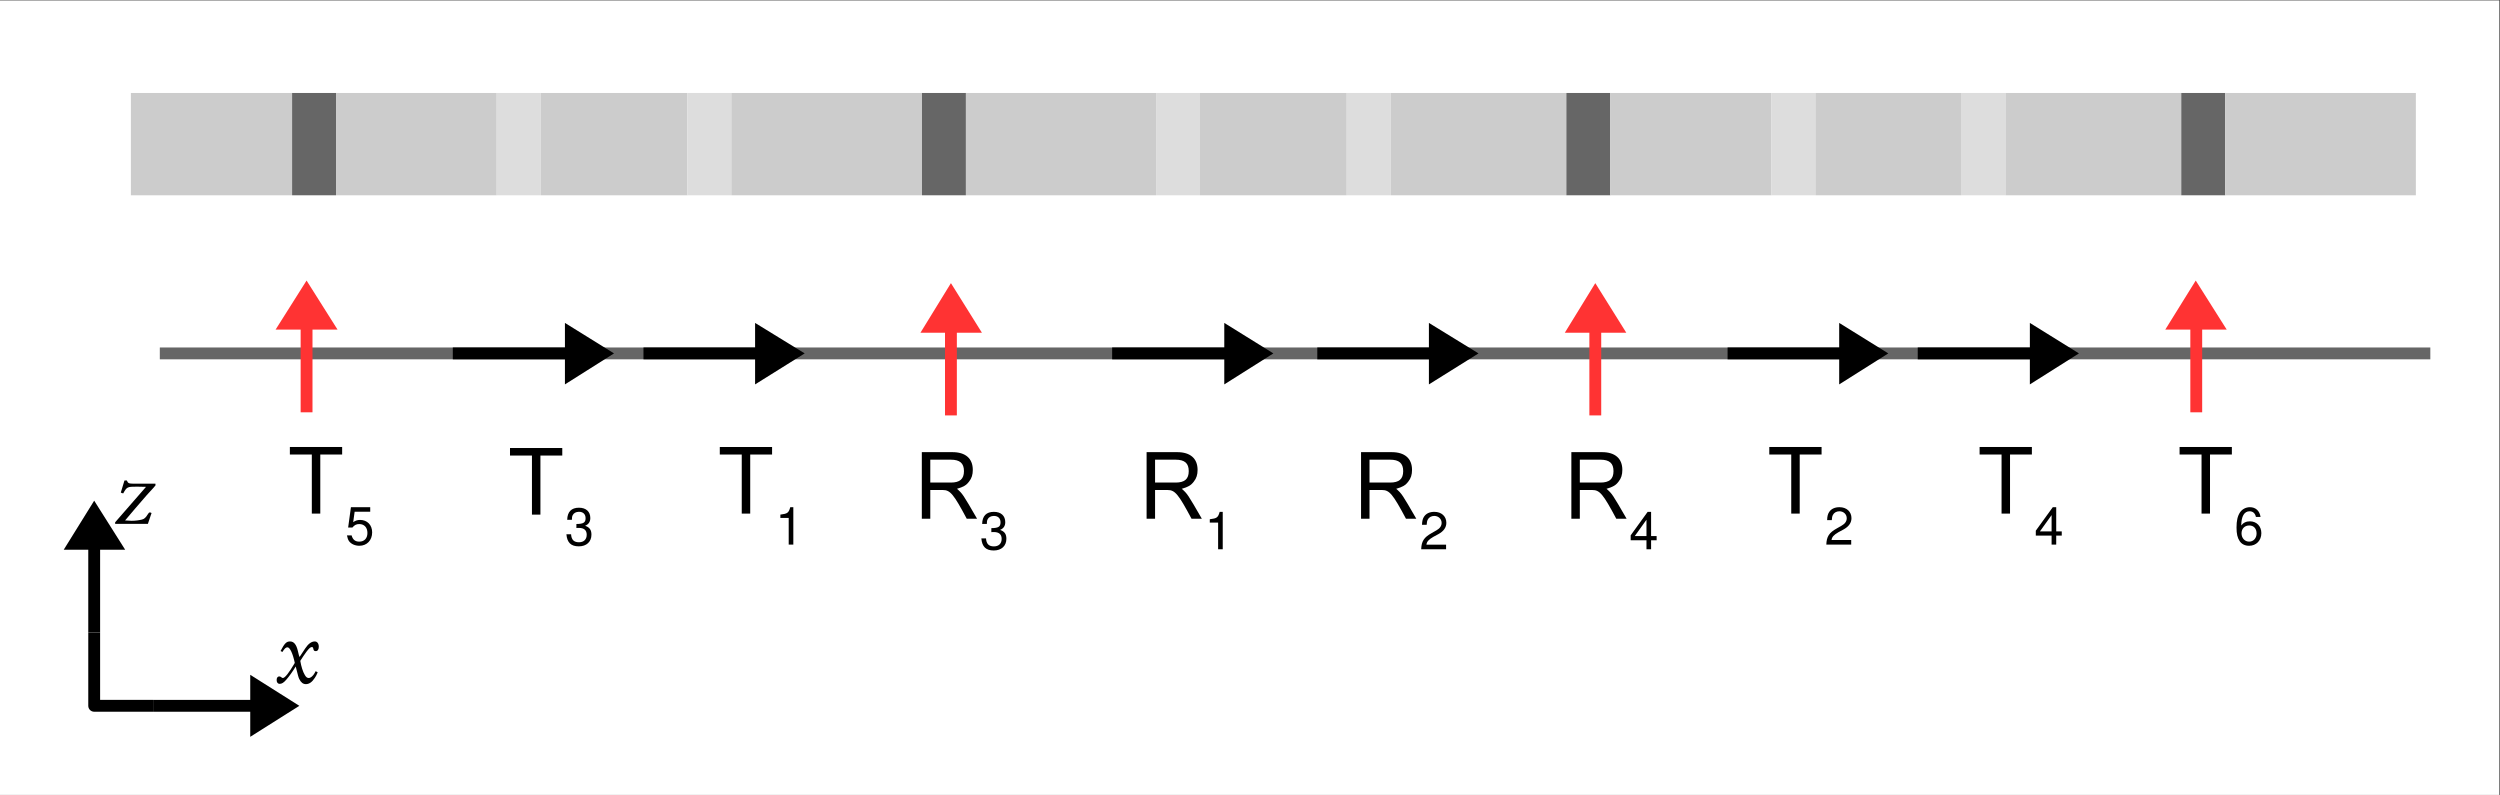 <?xml version="1.0" encoding="UTF-8" standalone="no"?>
<svg
   xmlns:dc="http://purl.org/dc/elements/1.1/"
   xmlns:cc="http://creativecommons.org/ns#"
   xmlns:rdf="http://www.w3.org/1999/02/22-rdf-syntax-ns#"
   xmlns:svg="http://www.w3.org/2000/svg"
   xmlns="http://www.w3.org/2000/svg"
   viewBox="0 0 1098.667 349.333"
   height="349.333"
   width="1098.667"
   xml:space="preserve"
   id="svg2"
   version="1.1"><rect x="0" y="0" width="1098.667" height="349.333" fill="#333333" stroke="none"/><defs
     id="defs6"><clipPath
       id="clipPath14"
       clipPathUnits="userSpaceOnUse"><path
         id="path12"
         d="M 0,0 H 842 V 595 H 0 Z" /></clipPath><clipPath
       id="clipPath24"
       clipPathUnits="userSpaceOnUse"><path
         id="path22"
         d="M 9,297 H 833 V 559 H 9 Z" /></clipPath><clipPath
       id="clipPath282"
       clipPathUnits="userSpaceOnUse"><path
         style="clip-rule:evenodd"
         id="path280"
         d="M -56.538,-373.042 H 1377.525 V 640.921 H -56.538 Z" /></clipPath></defs><g
     clip-path="url(#clipPath14)"
     transform="matrix(1.333,0,0,-1.333,-12,745.333)"
     id="g10"><g
       id="g16"><g
         id="g18"><g
           clip-path="url(#clipPath24)"
           id="g20"><path
             id="path26"
             style="fill:#ffffff;fill-opacity:1;fill-rule:nonzero;stroke:none"
             d="M 9,297 H 833 V 559 H 9 Z" /></g></g></g><g
       transform="translate(105.302,511.623)"
       id="g28"><path
         id="path30"
         style="fill:#cccccc;fill-opacity:1;fill-rule:evenodd;stroke:none"
         d="m 0,0 v -16.865 h -53.151 v 33.73 H 0 Z" /></g><g
       transform="translate(119.782,511.623)"
       id="g32"><path
         id="path34"
         style="fill:#666666;fill-opacity:1;fill-rule:evenodd;stroke:none"
         d="m 0,0 v -16.865 h -14.48 v 33.73 H 0 Z" /></g><g
       transform="translate(172.763,511.623)"
       id="g36"><path
         id="path38"
         style="fill:#cccccc;fill-opacity:1;fill-rule:evenodd;stroke:none"
         d="m 0,0 v -16.865 h -52.981 v 33.73 H 0 Z" /></g><g
       transform="translate(187.244,511.623)"
       id="g40"><path
         id="path42"
         style="fill:#dddddd;fill-opacity:1;fill-rule:evenodd;stroke:none"
         d="m 0,0 v -16.865 h -14.48 v 33.73 H 0 Z" /></g><g
       transform="translate(235.625,511.623)"
       id="g44"><path
         id="path46"
         style="fill:#cccccc;fill-opacity:1;fill-rule:evenodd;stroke:none"
         d="m 0,0 v -16.865 h -48.381 v 33.73 H 0 Z" /></g><g
       transform="translate(250.105,511.623)"
       id="g48"><path
         id="path50"
         style="fill:#dddddd;fill-opacity:1;fill-rule:evenodd;stroke:none"
         d="m 0,0 v -16.865 h -14.48 v 33.73 H 0 Z" /></g><g
       transform="translate(312.967,511.623)"
       id="g52"><path
         id="path54"
         style="fill:#cccccc;fill-opacity:1;fill-rule:evenodd;stroke:none"
         d="m 0,0 v -16.865 h -62.862 v 33.73 H 0 Z" /></g><g
       transform="translate(327.448,511.623)"
       id="g56"><path
         id="path58"
         style="fill:#666666;fill-opacity:1;fill-rule:evenodd;stroke:none"
         d="m 0,0 v -16.865 h -14.48 v 33.73 H 0 Z" /></g><g
       transform="translate(390.139,511.623)"
       id="g60"><path
         id="path62"
         style="fill:#cccccc;fill-opacity:1;fill-rule:evenodd;stroke:none"
         d="m 0,0 v -16.865 h -62.691 v 33.73 H 0 Z" /></g><g
       transform="translate(404.62,511.623)"
       id="g64"><path
         id="path66"
         style="fill:#dddddd;fill-opacity:1;fill-rule:evenodd;stroke:none"
         d="m 0,0 v -16.865 h -14.48 v 33.73 H 0 Z" /></g><g
       transform="translate(453.001,511.623)"
       id="g68"><path
         id="path70"
         style="fill:#cccccc;fill-opacity:1;fill-rule:evenodd;stroke:none"
         d="m 0,0 v -16.865 h -48.381 v 33.73 H 0 Z" /></g><g
       transform="translate(467.481,511.623)"
       id="g72"><path
         id="path74"
         style="fill:#dddddd;fill-opacity:1;fill-rule:evenodd;stroke:none"
         d="m 0,0 v -16.865 h -14.48 v 33.73 H 0 Z" /></g><g
       transform="translate(525.403,511.623)"
       id="g76"><path
         id="path78"
         style="fill:#cccccc;fill-opacity:1;fill-rule:evenodd;stroke:none"
         d="m 0,0 v -16.865 h -57.921 v 33.73 H 0 Z" /></g><g
       transform="translate(539.883,511.623)"
       id="g80"><path
         id="path82"
         style="fill:#666666;fill-opacity:1;fill-rule:evenodd;stroke:none"
         d="m 0,0 v -16.865 h -14.48 v 33.73 H 0 Z" /></g><g
       transform="translate(593.035,511.623)"
       id="g84"><path
         id="path86"
         style="fill:#cccccc;fill-opacity:1;fill-rule:evenodd;stroke:none"
         d="m 0,0 v -16.865 h -53.151 v 33.73 H 0 Z" /></g><g
       transform="translate(607.515,511.623)"
       id="g88"><path
         id="path90"
         style="fill:#dddddd;fill-opacity:1;fill-rule:evenodd;stroke:none"
         d="m 0,0 v -16.865 h -14.48 v 33.73 H 0 Z" /></g><g
       transform="translate(655.726,511.623)"
       id="g92"><path
         id="path94"
         style="fill:#cccccc;fill-opacity:1;fill-rule:evenodd;stroke:none"
         d="m 0,0 v -16.865 h -48.211 v 33.73 H 0 Z" /></g><g
       transform="translate(670.207,511.623)"
       id="g96"><path
         id="path98"
         style="fill:#dddddd;fill-opacity:1;fill-rule:evenodd;stroke:none"
         d="m 0,0 v -16.865 h -14.48 v 33.73 H 0 Z" /></g><g
       transform="translate(728.128,511.623)"
       id="g100"><path
         id="path102"
         style="fill:#cccccc;fill-opacity:1;fill-rule:evenodd;stroke:none"
         d="m 0,0 v -16.865 h -57.921 v 33.73 H 0 Z" /></g><g
       transform="translate(742.609,511.623)"
       id="g104"><path
         id="path106"
         style="fill:#666666;fill-opacity:1;fill-rule:evenodd;stroke:none"
         d="m 0,0 v -16.865 h -14.48 v 33.73 H 0 Z" /></g><g
       transform="translate(805.47,511.623)"
       id="g108"><path
         id="path110"
         style="fill:#cccccc;fill-opacity:1;fill-rule:evenodd;stroke:none"
         d="m 0,0 v -16.865 h -62.862 v 33.73 H 0 Z" /></g><g
       transform="translate(61.69,444.581)"
       id="g112"><path
         id="path114"
         style="fill:#666666;fill-opacity:1;fill-rule:nonzero;stroke:none"
         d="M 0,0 H 748.548 V -3.905 H 0" /></g><g
       transform="translate(108.12,423.208)"
       id="g116"><path
         id="path118"
         style="fill:#ff3333;fill-opacity:1;fill-rule:nonzero;stroke:none"
         d="M 0,0 V 28.62 H 3.905 V 0" /></g><g
       transform="translate(110.072,466.649)"
       id="g120"><path
         id="path122"
         style="fill:#ff3333;fill-opacity:1;fill-rule:evenodd;stroke:none"
         d="M 0,0 -10.221,-16.184 H 10.221 Z" /></g><g
       transform="translate(320.555,422.186)"
       id="g124"><path
         id="path126"
         style="fill:#ff3333;fill-opacity:1;fill-rule:nonzero;stroke:none"
         d="M 0,0 V 28.62 H 3.905 V 0" /></g><g
       transform="translate(322.507,465.797)"
       id="g128"><path
         id="path130"
         style="fill:#ff3333;fill-opacity:1;fill-rule:evenodd;stroke:none"
         d="M 0,0 -10.051,-16.354 H 10.221 Z" /></g><g
       transform="translate(532.991,422.186)"
       id="g132"><path
         id="path134"
         style="fill:#ff3333;fill-opacity:1;fill-rule:nonzero;stroke:none"
         d="M 0,0 V 28.62 H 3.905 V 0" /></g><g
       transform="translate(534.943,465.797)"
       id="g136"><path
         id="path138"
         style="fill:#ff3333;fill-opacity:1;fill-rule:evenodd;stroke:none"
         d="M 0,0 -10.051,-16.354 H 10.221 Z" /></g><g
       transform="translate(731.116,423.208)"
       id="g140"><path
         id="path142"
         style="fill:#ff3333;fill-opacity:1;fill-rule:nonzero;stroke:none"
         d="M 0,0 V 28.62 H 3.905 V 0" /></g><g
       transform="translate(732.898,466.649)"
       id="g144"><path
         id="path146"
         style="fill:#ff3333;fill-opacity:1;fill-rule:evenodd;stroke:none"
         d="M 0,0 -10.051,-16.184 H 10.221 Z" /></g><g
       transform="translate(158.283,444.581)"
       id="g148"><path
         id="path150"
         style="fill:#000000;fill-opacity:1;fill-rule:nonzero;stroke:none"
         d="M 0,0 H 38.33 V -3.905 H 0" /></g><g
       transform="translate(211.434,442.629)"
       id="g152"><path
         id="path154"
         style="fill:#000000;fill-opacity:1;fill-rule:evenodd;stroke:none"
         d="M 0,0 -16.184,10.051 V -10.221 Z" /></g><g
       transform="translate(221.145,444.581)"
       id="g156"><path
         id="path158"
         style="fill:#000000;fill-opacity:1;fill-rule:nonzero;stroke:none"
         d="M 0,0 H 38.16 V -3.905 H 0" /></g><g
       transform="translate(274.296,442.629)"
       id="g160"><path
         id="path162"
         style="fill:#000000;fill-opacity:1;fill-rule:evenodd;stroke:none"
         d="M 0,0 -16.354,10.051 V -10.221 Z" /></g><g
       transform="translate(375.659,444.581)"
       id="g164"><path
         id="path166"
         style="fill:#000000;fill-opacity:1;fill-rule:nonzero;stroke:none"
         d="M 0,0 H 38.33 V -3.905 H 0" /></g><g
       transform="translate(428.81,442.629)"
       id="g168"><path
         id="path170"
         style="fill:#000000;fill-opacity:1;fill-rule:evenodd;stroke:none"
         d="M 0,0 -16.184,10.051 V -10.221 Z" /></g><g
       transform="translate(443.291,444.581)"
       id="g172"><path
         id="path174"
         style="fill:#000000;fill-opacity:1;fill-rule:nonzero;stroke:none"
         d="M 0,0 H 38.16 V -3.905 H 0" /></g><g
       transform="translate(496.442,442.629)"
       id="g176"><path
         id="path178"
         style="fill:#000000;fill-opacity:1;fill-rule:evenodd;stroke:none"
         d="M 0,0 -16.354,10.051 V -10.221 Z" /></g><g
       transform="translate(578.554,444.581)"
       id="g180"><path
         id="path182"
         style="fill:#000000;fill-opacity:1;fill-rule:nonzero;stroke:none"
         d="M 0,0 H 38.16 V -3.905 H 0" /></g><g
       transform="translate(631.535,442.629)"
       id="g184"><path
         id="path186"
         style="fill:#000000;fill-opacity:1;fill-rule:evenodd;stroke:none"
         d="M 0,0 -16.184,10.051 V -10.221 Z" /></g><g
       transform="translate(641.246,444.581)"
       id="g188"><path
         id="path190"
         style="fill:#000000;fill-opacity:1;fill-rule:nonzero;stroke:none"
         d="M 0,0 H 38.33 V -3.905 H 0" /></g><g
       transform="translate(694.397,442.629)"
       id="g192"><path
         id="path194"
         style="fill:#000000;fill-opacity:1;fill-rule:evenodd;stroke:none"
         d="M 0,0 -16.184,10.051 V -10.221 Z" /></g><g
       transform="translate(114.595,409.293)"
       id="g196"><path
         id="path198"
         style="fill:#000000;fill-opacity:1;fill-rule:nonzero;stroke:none"
         d="M 0,0 H 7.207 V 2.484 H -10.029 V 0 h 7.238 V -19.476 H 0 Z" /></g><g
       transform="translate(131.058,391.926)"
       id="g200"><path
         id="path202"
         style="fill:#000000;fill-opacity:1;fill-rule:nonzero;stroke:none"
         d="m 0,0 h -6.36 l -0.921,-6.714 h 1.399 c 0.709,0.85 1.311,1.151 2.268,1.151 1.665,0 2.693,-1.133 2.693,-2.94 0,-1.772 -1.028,-2.853 -2.693,-2.853 -1.346,0 -2.161,0.674 -2.516,2.055 h -1.541 c 0.195,-0.956 0.372,-1.417 0.673,-1.877 0.691,-0.957 1.985,-1.542 3.419,-1.542 2.481,0 4.217,1.807 4.217,4.411 0,2.445 -1.612,4.11 -3.986,4.11 -0.868,0 -1.541,-0.23 -2.268,-0.744 l 0.479,3.437 H 0 Z" /></g><g
       transform="translate(187.168,408.953)"
       id="g204"><path
         id="path206"
         style="fill:#000000;fill-opacity:1;fill-rule:nonzero;stroke:none"
         d="M 0,0 H 7.207 V 2.484 H -10.029 V 0 h 7.238 V -19.476 H 0 Z" /></g><g
       transform="translate(199.032,385.077)"
       id="g208"><path
         id="path210"
         style="fill:#000000;fill-opacity:1;fill-rule:nonzero;stroke:none"
         d="m 0,0 h 0.195 l 0.638,0.018 c 1.7,0 2.568,-0.762 2.568,-2.25 0,-1.541 -0.956,-2.48 -2.551,-2.48 -1.683,0 -2.498,0.832 -2.604,2.639 h -1.541 c 0.23,-2.746 1.506,-3.986 4.092,-3.986 2.534,0 4.163,1.506 4.163,3.845 0,1.576 -0.602,2.427 -2.09,2.94 1.151,0.461 1.718,1.311 1.718,2.551 0,2.126 -1.417,3.402 -3.755,3.402 -2.481,0 -3.809,-1.364 -3.862,-3.986 h 1.541 c 0,0.708 0.071,1.134 0.248,1.488 0.337,0.726 1.116,1.151 2.09,1.151 1.364,0 2.179,-0.797 2.179,-2.108 C 3.029,1.772 2.321,1.329 0,1.311 Z" /></g><g
       transform="translate(256.335,409.293)"
       id="g212"><path
         id="path214"
         style="fill:#000000;fill-opacity:1;fill-rule:nonzero;stroke:none"
         d="M 0,0 H 7.208 V 2.484 H -10.029 V 0 h 7.238 V -19.476 H 0 Z" /></g><g
       transform="translate(269.024,388.383)"
       id="g216"><path
         id="path218"
         style="fill:#000000;fill-opacity:1;fill-rule:nonzero;stroke:none"
         d="M 0,0 V -8.787 H 1.524 V 3.543 H 0.514 C -0.018,1.665 -0.372,1.4 -2.746,1.098 V 0 Z" /></g><g
       transform="translate(315.701,397.591)"
       id="g220"><path
         id="path222"
         style="fill:#000000;fill-opacity:1;fill-rule:nonzero;stroke:none"
         d="m 0,0 h 4.14 c 2.423,0 3.558,-1.349 7.883,-9.477 h 3.404 c -4.692,8.128 -4.784,8.25 -6.625,9.876 2.117,0.613 3.037,1.135 3.987,2.392 0.859,1.073 1.227,2.27 1.227,3.834 0,3.772 -2.392,5.858 -6.717,5.858 H -2.791 V -9.477 H 0 Z m 0,2.454 v 7.544 h 6.778 c 2.975,0 4.325,-1.165 4.325,-3.772 0,-2.607 -1.35,-3.772 -4.325,-3.772 z" /></g><g
       transform="translate(335.831,383.714)"
       id="g224"><path
         id="path226"
         style="fill:#000000;fill-opacity:1;fill-rule:nonzero;stroke:none"
         d="m 0,0 h 0.195 l 0.638,0.018 c 1.7,0 2.568,-0.762 2.568,-2.25 0,-1.541 -0.956,-2.48 -2.551,-2.48 -1.683,0 -2.498,0.832 -2.604,2.639 h -1.541 c 0.23,-2.746 1.506,-3.986 4.092,-3.986 2.534,0 4.163,1.506 4.163,3.845 0,1.576 -0.602,2.427 -2.09,2.94 1.151,0.461 1.718,1.311 1.718,2.551 0,2.126 -1.417,3.402 -3.755,3.402 -2.481,0 -3.809,-1.364 -3.862,-3.986 h 1.541 c 0,0.708 0.071,1.134 0.248,1.488 0.336,0.726 1.116,1.151 2.09,1.151 1.364,0 2.179,-0.797 2.179,-2.108 C 3.029,1.772 2.321,1.329 0,1.311 Z" /></g><g
       transform="translate(389.807,397.591)"
       id="g228"><path
         id="path230"
         style="fill:#000000;fill-opacity:1;fill-rule:nonzero;stroke:none"
         d="m 0,0 h 4.14 c 2.423,0 3.558,-1.349 7.883,-9.477 h 3.404 c -4.692,8.128 -4.784,8.25 -6.625,9.876 2.117,0.613 3.037,1.135 3.987,2.392 0.859,1.073 1.227,2.27 1.227,3.834 0,3.772 -2.392,5.858 -6.717,5.858 H -2.791 V -9.477 H 0 Z m 0,2.454 v 7.544 h 6.778 c 2.975,0 4.325,-1.165 4.325,-3.772 0,-2.607 -1.35,-3.772 -4.325,-3.772 z" /></g><g
       transform="translate(410.593,386.85)"
       id="g232"><path
         id="path234"
         style="fill:#000000;fill-opacity:1;fill-rule:nonzero;stroke:none"
         d="M 0,0 V -8.787 H 1.524 V 3.543 H 0.514 C -0.018,1.665 -0.372,1.4 -2.746,1.098 V 0 Z" /></g><g
       transform="translate(460.507,397.591)"
       id="g236"><path
         id="path238"
         style="fill:#000000;fill-opacity:1;fill-rule:nonzero;stroke:none"
         d="m 0,0 h 4.14 c 2.423,0 3.558,-1.349 7.883,-9.477 h 3.404 c -4.692,8.128 -4.784,8.25 -6.625,9.876 2.117,0.613 3.037,1.135 3.987,2.392 0.859,1.073 1.227,2.27 1.227,3.834 0,3.772 -2.392,5.858 -6.717,5.858 H -2.791 V -9.477 H 0 Z m 0,2.454 v 7.544 h 6.778 c 2.975,0 4.325,-1.165 4.325,-3.772 0,-2.607 -1.35,-3.772 -4.325,-3.772 z" /></g><g
       transform="translate(485.75,379.569)"
       id="g240"><path
         id="path242"
         style="fill:#000000;fill-opacity:1;fill-rule:nonzero;stroke:none"
         d="m 0,0 h -6.484 c 0.142,1.028 0.709,1.648 2.232,2.551 l 1.736,0.939 c 1.719,0.939 2.605,2.197 2.605,3.72 0,2.144 -1.613,3.614 -3.951,3.614 -1.506,0 -2.657,-0.514 -3.348,-1.506 -0.479,-0.673 -0.691,-1.47 -0.727,-2.763 h 1.542 c 0.035,0.797 0.141,1.275 0.336,1.665 0.372,0.779 1.187,1.258 2.162,1.258 1.381,0 2.427,-0.992 2.427,-2.303 0,-0.975 -0.567,-1.807 -1.666,-2.427 L -4.748,3.827 C -7.299,2.409 -8.114,1.134 -8.202,-1.506 H 0 Z" /></g><g
       transform="translate(529.843,397.591)"
       id="g244"><path
         id="path246"
         style="fill:#000000;fill-opacity:1;fill-rule:nonzero;stroke:none"
         d="m 0,0 h 4.141 c 2.422,0 3.557,-1.349 7.882,-9.477 h 3.404 c -4.692,8.128 -4.784,8.25 -6.625,9.876 2.117,0.613 3.037,1.135 3.987,2.392 0.859,1.073 1.227,2.27 1.227,3.834 0,3.772 -2.392,5.858 -6.716,5.858 H -2.791 V -9.477 H 0 Z m 0,2.454 v 7.544 h 6.778 c 2.975,0 4.325,-1.165 4.325,-3.772 0,-2.607 -1.35,-3.772 -4.325,-3.772 z" /></g><g
       transform="translate(551.816,381.022)"
       id="g248"><path
         id="path250"
         style="fill:#000000;fill-opacity:1;fill-rule:nonzero;stroke:none"
         d="M 0,0 V -2.958 H 1.523 V 0 H 3.348 V 1.382 H 1.523 V 9.371 H 0.39 L -5.208,1.63 V 0 Z M 0,1.382 H -3.862 L 0,6.767 Z" /></g><g
       transform="translate(602.336,409.293)"
       id="g252"><path
         id="path254"
         style="fill:#000000;fill-opacity:1;fill-rule:nonzero;stroke:none"
         d="M 0,0 H 7.207 V 2.484 H -10.029 V 0 h 7.238 V -19.476 H 0 Z" /></g><g
       transform="translate(619.312,381.102)"
       id="g256"><path
         id="path258"
         style="fill:#000000;fill-opacity:1;fill-rule:nonzero;stroke:none"
         d="m 0,0 h -6.484 c 0.142,1.028 0.709,1.648 2.232,2.551 l 1.736,0.939 c 1.719,0.939 2.605,2.197 2.605,3.72 0,2.144 -1.613,3.614 -3.951,3.614 -1.506,0 -2.657,-0.514 -3.348,-1.506 -0.479,-0.673 -0.691,-1.47 -0.727,-2.763 h 1.542 c 0.035,0.797 0.141,1.275 0.336,1.665 0.372,0.779 1.187,1.258 2.162,1.258 1.381,0 2.427,-0.992 2.427,-2.303 0,-0.975 -0.567,-1.807 -1.666,-2.427 L -4.748,3.827 C -7.299,2.409 -8.114,1.134 -8.202,-1.506 H 0 Z" /></g><g
       transform="translate(671.672,409.293)"
       id="g260"><path
         id="path262"
         style="fill:#000000;fill-opacity:1;fill-rule:nonzero;stroke:none"
         d="M 0,0 H 7.207 V 2.484 H -10.029 V 0 h 7.238 V -19.476 H 0 Z" /></g><g
       transform="translate(685.378,382.555)"
       id="g264"><path
         id="path266"
         style="fill:#000000;fill-opacity:1;fill-rule:nonzero;stroke:none"
         d="M 0,0 V -2.958 H 1.523 V 0 H 3.348 V 1.382 H 1.523 V 9.371 H 0.39 L -5.208,1.63 V 0 Z M 0,1.382 H -3.862 L 0,6.767 Z" /></g><g
       transform="translate(737.602,409.293)"
       id="g268"><path
         id="path270"
         style="fill:#000000;fill-opacity:1;fill-rule:nonzero;stroke:none"
         d="M 0,0 H 7.207 V 2.484 H -10.029 V 0 h 7.238 V -19.476 H 0 Z" /></g><g
       transform="translate(754.266,388.72)"
       id="g272"><path
         id="path274"
         style="fill:#000000;fill-opacity:1;fill-rule:nonzero;stroke:none"
         d="m 0,0 c -0.301,2.002 -1.612,3.206 -3.508,3.206 -1.346,0 -2.568,-0.655 -3.295,-1.753 -0.779,-1.205 -1.116,-2.711 -1.116,-4.961 0,-2.072 0.301,-3.383 1.045,-4.482 0.674,-0.992 1.754,-1.523 3.101,-1.523 2.356,0 4.039,1.736 4.039,4.163 0,2.285 -1.559,3.897 -3.774,3.897 -1.222,0 -2.179,-0.46 -2.852,-1.364 0.018,3.012 0.992,4.677 2.746,4.677 1.098,0 1.843,-0.673 2.091,-1.86 z m -3.72,-2.817 c 1.488,0 2.409,-1.027 2.409,-2.657 0,-1.541 -1.027,-2.675 -2.445,-2.675 -1.452,0 -2.515,1.169 -2.515,2.746 0,1.541 1.045,2.586 2.551,2.586" /></g><g
       id="g276"><g
         clip-path="url(#clipPath282)"
         id="g278"><g
           transform="translate(59.476,328.397)"
           id="g284"><path
             id="path286"
             style="fill:#000000;fill-opacity:1;fill-rule:nonzero;stroke:none"
             d="M 0,0 H 33.39 V -3.905 H 0" /></g><g
           transform="translate(107.687,326.445)"
           id="g288"><path
             id="path290"
             style="fill:#000000;fill-opacity:1;fill-rule:evenodd;stroke:none"
             d="M 0,0 -16.184,10.221 V -10.221 Z" /></g><g
           transform="translate(38.103,350.636)"
           id="g292"><path
             id="path294"
             style="fill:#000000;fill-opacity:1;fill-rule:nonzero;stroke:none"
             d="M 0,0 V 28.62 H 3.905 V 0" /></g><g
           transform="translate(40.055,394.077)"
           id="g296"><path
             id="path298"
             style="fill:#000000;fill-opacity:1;fill-rule:evenodd;stroke:none"
             d="M 0,0 -10.051,-16.184 H 10.221 Z" /></g><g
           transform="translate(59.476,324.493)"
           id="g300"><path
             id="path302"
             style="fill:#000000;fill-opacity:1;fill-rule:nonzero;stroke:none"
             d="m 0,0 h -19.421 c -0.514,0 -1.017,0.208 -1.38,0.572 -0.364,0.363 -0.572,0.866 -0.572,1.38 v 24.191 h 3.905 V 3.905 L 0,3.905 Z" /></g></g></g><g
       transform="translate(102.11,344.202)"
       id="g304"><path
         id="path306"
         style="fill:#000000;fill-opacity:1;fill-rule:nonzero;stroke:none"
         d="m 0,0 c 0.675,1.104 1.135,1.534 1.656,1.534 0.828,0 1.779,-2.055 2.423,-5.153 -1.901,-3.251 -3.251,-4.969 -3.926,-4.969 -0.092,0 -0.214,0.031 -0.337,0.123 -0.429,0.337 -0.583,0.399 -0.859,0.399 -0.521,0 -0.859,-0.46 -0.859,-1.166 0,-0.797 0.368,-1.288 0.982,-1.288 0.705,0 1.319,0.368 2.147,1.319 0.889,0.981 2.269,2.914 3.159,4.416 l 0.123,-0.49 c 0.613,-2.485 0.797,-3.159 1.042,-3.65 0.552,-1.135 1.258,-1.687 2.178,-1.687 1.104,0 2.055,0.675 2.944,2.055 0.338,0.491 0.614,1.012 0.767,1.411 l 0.184,0.46 -0.675,0.337 -0.306,-0.582 C 10.121,-7.882 9.324,-8.588 8.68,-8.588 c -0.491,0 -0.89,0.276 -1.288,0.982 -0.645,1.043 -1.197,2.821 -1.503,4.662 0.552,0.92 1.38,2.116 2.024,3.005 0.889,1.166 1.349,1.565 1.809,1.565 0.276,0 0.399,-0.185 0.491,-0.675 0.092,-0.491 0.307,-0.675 0.798,-0.675 0.613,0 0.981,0.552 0.981,1.442 0,1.042 -0.521,1.748 -1.319,1.748 -1.104,0 -2.147,-0.767 -3.159,-2.301 L 5.919,-1.257 5.613,-1.656 C 5.459,-1.165 5.398,-0.981 5.091,0.337 4.601,2.454 3.772,3.466 2.515,3.466 1.319,3.466 0.705,2.852 -0.613,0.307 Z" /></g><g
       transform="translate(60.244,399.678)"
       id="g308"><path
         id="path310"
         style="fill:#000000;fill-opacity:1;fill-rule:nonzero;stroke:none"
         d="m 0,0 h -6.011 c -2.914,0 -2.914,0 -3.435,1.073 l -0.767,-0.03 -1.196,-3.957 c 0.245,-0.184 0.398,-0.214 0.797,-0.276 1.196,2.147 1.35,2.209 4.509,2.209 0.736,0 0.92,0 3.005,-0.062 L -13.28,-12.728 v -0.522 h 10.796 l 0.981,2.914 c 0.123,0.307 0.215,0.552 0.215,0.614 0,0.061 -0.092,0.122 -0.246,0.184 l -0.153,0.03 -0.153,0.031 c -0.246,0 -0.399,-0.153 -0.736,-0.705 -0.583,-0.982 -1.135,-1.473 -1.902,-1.657 -0.981,-0.245 -2.208,-0.398 -3.435,-0.398 -0.491,0 -0.92,0.03 -2.085,0.122 l 3.22,3.803 3.926,4.54 2.269,2.484 c 0.215,0.276 0.399,0.521 0.614,0.736 z" /></g></g></svg>